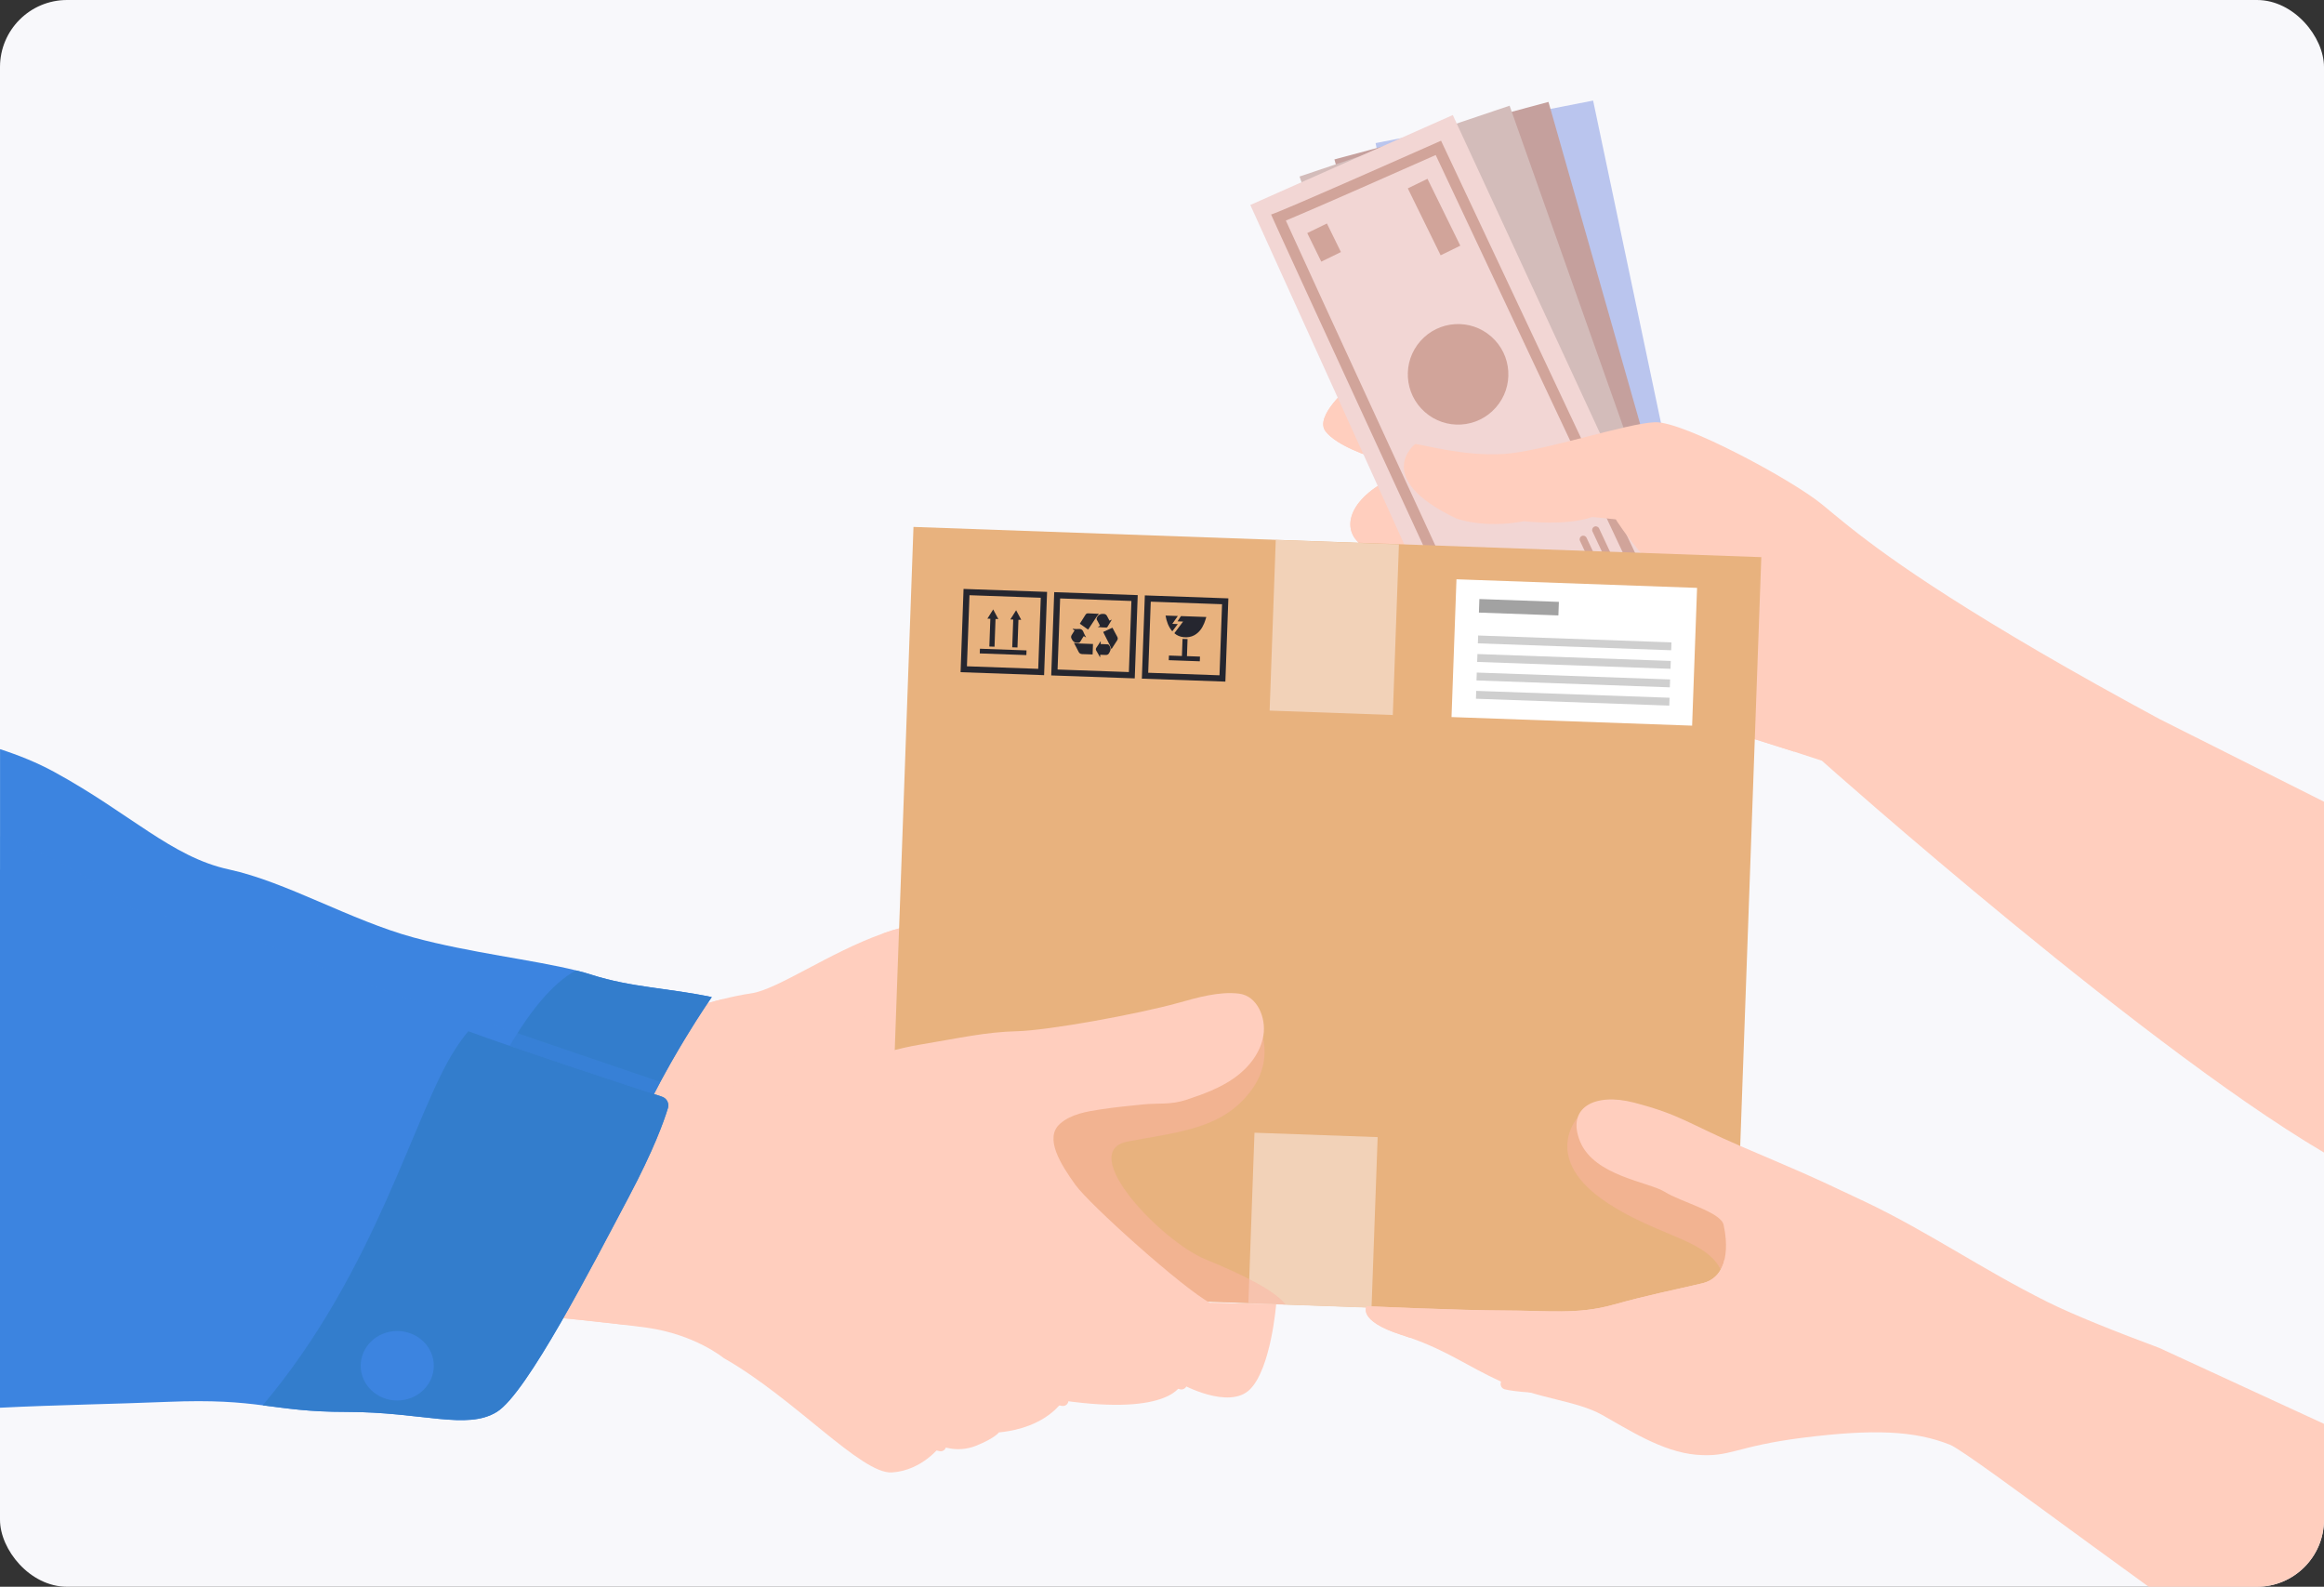 <svg width="208" height="142" viewBox="0 0 208 142" fill="none" xmlns="http://www.w3.org/2000/svg">
<rect x="0" y="0" width="208" height="142" fill="#333333" stroke="none"/>
<g clip-path="url(#clip0_383_10399)">
<rect width="208" height="142" rx="6" fill="#F8F8FB"/>
<path d="M155.606 63.828C155.606 63.828 149.639 64.918 147.011 65.365C144.382 65.812 132.231 61.689 129.406 60.206C126.58 58.722 124.397 55.609 126.53 54.881C126.53 54.881 123.759 54.288 122.812 52.153C121.869 50.019 126.982 49.78 126.982 49.78L126.928 48.948C126.928 48.948 124.08 50.154 122.058 48.905C120.037 47.657 120.412 44.894 124.381 42.871L122.781 40.903C122.781 40.903 119.689 39.959 118.642 38.606C117.594 37.25 120.767 34.603 120.767 34.603L125.877 33.902L152.418 46.447L155.606 63.831V63.828Z" fill="#FFCEBE"/>
<g style="mix-blend-mode:multiply">
<path d="M155.606 63.828C155.606 63.828 149.639 64.918 147.011 65.365C144.382 65.812 132.231 61.689 129.406 60.206C126.58 58.722 124.397 55.609 126.53 54.881C126.53 54.881 123.759 54.288 122.812 52.153C121.869 50.019 126.982 49.78 126.982 49.78L126.928 48.948C126.928 48.948 124.08 50.154 122.058 48.905C120.037 47.657 120.412 44.894 124.381 42.871L122.781 40.903C122.781 40.903 119.689 39.959 118.642 38.606C117.594 37.25 120.767 34.603 120.767 34.603L125.877 33.902L152.418 46.447L155.606 63.831V63.828Z" fill="#FFCEBE"/>
</g>
<g style="mix-blend-mode:multiply">
<path d="M131.076 55.486C131.076 55.486 128.297 54.272 126.523 54.885" stroke="#FFCEBE" stroke-width="0.99" stroke-linecap="round" stroke-linejoin="round"/>
</g>
<path d="M134.604 69.449L153.971 63.076L142.585 9L123.117 12.807L134.604 69.449Z" fill="#BAC5EE"/>
<path d="M134.841 69.977L153.718 62.275L138.59 9.12L119.432 14.267L134.841 69.977Z" fill="#C5A09D"/>
<path d="M135.195 70.432L153.549 61.566L135.11 9.459L116.311 15.797L135.195 70.432Z" fill="#D3BCBA"/>
<path d="M135.79 70.994L153.24 60.471L130.027 10.294L111.904 18.343L135.79 70.994Z" fill="#F2D6D4"/>
<path d="M128.496 13.874L149.807 59.146L136.662 66.594C129.643 51.386 117.449 24.959 115.084 19.738C115.474 19.576 115.965 19.368 116.584 19.102C117.851 18.559 119.614 17.792 121.813 16.825C124.476 15.654 127.158 14.467 128.496 13.874ZM128.975 12.591C128.975 12.591 113.89 19.295 113.766 19.187C113.642 19.079 136.218 67.965 136.218 67.965L151.079 59.543L128.975 12.591Z" fill="#D1A49A"/>
<path d="M137.257 54.984C136.202 56.175 136.318 57.994 137.512 59.045C138.706 60.097 140.531 59.982 141.586 58.791C142.641 57.601 142.525 55.782 141.331 54.73C140.136 53.678 138.312 53.794 137.257 54.984Z" fill="#D1A49A"/>
<path d="M127.127 30.524C125.479 32.387 125.661 35.232 127.524 36.873C129.387 38.521 132.232 38.339 133.873 36.476C135.521 34.613 135.339 31.768 133.476 30.127C131.613 28.479 128.768 28.661 127.127 30.524Z" fill="#D1A49A"/>
<path d="M148.183 59.242C148.249 59.3 148.299 59.3 148.361 59.3C148.489 59.3 148.608 59.219 148.659 59.103C148.713 58.976 148.682 58.83 148.589 58.741C148.222 58.14 145.138 51.613 143.12 47.29C143.043 47.129 142.85 47.055 142.687 47.132C142.525 47.209 142.452 47.402 142.529 47.564C142.529 47.564 143.878 50.454 145.246 53.339C147.461 58.021 147.94 59.026 148.187 59.242H148.183Z" fill="#D1A49A"/>
<path d="M147.062 60.078C147.128 60.136 147.178 60.136 147.24 60.136C147.368 60.136 147.487 60.055 147.538 59.939C147.592 59.812 147.561 59.666 147.468 59.577C147.101 58.976 144.021 52.449 141.999 48.126C141.926 47.964 141.729 47.891 141.566 47.968C141.404 48.045 141.331 48.238 141.408 48.4C141.408 48.4 142.757 51.289 144.125 54.175C146.34 58.857 146.819 59.862 147.066 60.078H147.062Z" fill="#D1A49A"/>
<path d="M127.76 16L126 16.858L128.938 22.846L130.699 21.987L127.76 16Z" fill="#D1A49A"/>
<path d="M118.76 20L117 20.858L118.255 23.415L120.015 22.556L118.76 20Z" fill="#D1A49A"/>
<path d="M209.5 72.5V104C193.253 95 163.06 68.077 163.06 68.077C163.06 68.077 162.198 67.788 160.575 67.264C159.663 66.971 158.503 66.605 157.127 66.174C153.29 64.968 147.009 65.368 147.009 65.368L153.97 63.08L152.207 54.7C150.051 52.943 148.381 51.232 147.164 49.833C145.432 47.841 144.613 46.477 144.613 46.477L142.514 46.265C140.137 47.102 136.407 46.643 136.407 46.643C132.747 47.337 130.316 46.389 130.316 46.389C122.741 42.767 126.66 39.735 126.66 39.735C127.591 39.831 131.051 40.844 134.587 40.625C138.12 40.405 145.598 37.866 148.138 37.785C150.677 37.704 160.417 42.94 163.099 45.16C165.785 47.375 169.785 50.893 182.513 58.329C185.813 60.255 189.539 62.328 193.253 64.336L209.5 72.5Z" fill="#FFCEBE"/>
<g style="mix-blend-mode:multiply">
<path d="M160.576 49.83V67.265C159.664 66.972 158.504 66.606 157.128 66.174C153.29 64.968 147.01 65.369 147.01 65.369L153.971 63.08L152.208 54.7C150.051 52.943 148.382 51.233 147.164 49.834H160.576V49.83Z" fill="#FFCEBE"/>
</g>
<path d="M82.475 101.355C81.988 101.844 81.42 105.77 76.755 106.044C76.191 106.078 75.561 106.059 74.869 105.971C70.946 105.481 64.422 104.11 59.954 103.116C57.121 102.491 55.115 102.017 55.115 102.017L58.254 96.311L61.527 90.362C61.527 90.362 62.888 89.861 64.693 89.411C65.489 89.21 66.37 89.022 67.259 88.891C69.593 88.548 74.247 85.23 79.001 83.546C80.16 83.13 81.331 82.814 82.475 82.668C82.475 82.668 82.556 85.438 82.634 88.844C82.738 94.157 82.808 101.023 82.475 101.355Z" fill="#FFCEBE"/>
<g style="mix-blend-mode:multiply">
<path d="M82.474 101.355C81.987 101.844 81.419 105.77 76.754 106.044L78.999 83.546C80.159 83.13 81.33 82.814 82.474 82.668C82.474 82.668 82.555 85.438 82.632 88.844C82.737 94.157 82.806 101.023 82.474 101.355Z" fill="#FFCEBE"/>
</g>
<g style="mix-blend-mode:multiply">
<path d="M82.473 101.355C81.928 101.902 81.279 106.776 74.863 105.974C70.94 105.485 64.416 104.113 59.948 103.119C57.115 102.495 55.109 102.021 55.109 102.021L58.248 96.315C60.265 96.805 62.835 97.332 64.687 97.332C67.879 97.332 74.72 91.414 82.628 88.848C82.732 94.161 82.802 101.027 82.469 101.359L82.473 101.355Z" fill="#FFCEBE"/>
</g>
<g style="mix-blend-mode:multiply">
<path d="M64.691 89.411C63.458 91.988 61.208 97.205 59.948 103.116C57.115 102.491 55.109 102.017 55.109 102.017L61.521 90.362C61.521 90.362 62.882 89.861 64.687 89.411H64.691Z" fill="#FFCEBE"/>
</g>
<path d="M52.935 87.226C52.513 87.087 52.046 86.96 51.543 86.841C47.786 85.908 42.012 85.253 37.03 83.901C31.387 82.368 25.617 78.915 20.484 77.806C15.352 76.696 11.634 72.778 4.835 69.071C3.308 68.239 1.654 67.576 0.004 67.044V108.444C6.42 108.899 21.648 109.639 28.821 111.646C30.916 112.236 33.331 112.787 35.766 113.284C42.901 114.748 50.241 115.738 50.241 115.738C50.241 115.738 53.449 109.088 56.525 102.072C57.341 100.211 58.233 98.43 59.099 96.82C61.495 92.37 63.706 89.23 63.706 89.23C59.857 88.417 56.525 88.374 52.931 87.226H52.935Z" fill="#3C84E0"/>
<path d="M63.706 89.234C63.706 89.234 59.601 95.059 56.524 102.075C53.448 109.092 50.24 115.742 50.24 115.742C50.24 115.742 42.904 114.748 35.766 113.287C38.456 107.851 41.354 101.975 43.824 96.947C46.931 90.636 49.556 87.931 51.538 86.845C52.041 86.964 52.509 87.091 52.93 87.23C56.52 88.382 59.856 88.421 63.706 89.234Z" fill="#337DCC"/>
<g style="mix-blend-mode:multiply" opacity="0.5">
<path d="M42.287 91.064C39.465 90.043 37.413 89.784 34.464 88.632C31.515 87.48 31.515 87.866 26.189 85.473C20.867 83.08 11.893 81.346 11.893 81.346C7.548 78.11 3.517 76.087 0.008 74.831V108.448C6.424 108.903 21.652 109.642 28.825 111.65C30.92 112.239 33.335 112.79 35.77 113.287C42.905 114.751 50.245 115.742 50.245 115.742C50.245 115.742 53.453 109.091 56.529 102.075C57.345 100.214 58.237 98.434 59.103 96.824C53.402 94.889 44.211 91.761 42.291 91.064H42.287Z" fill="#3C84E0"/>
</g>
<path d="M157.638 49.86L155.69 104.291L155.191 118.169L154.279 118.134L115.054 116.739L96.1 116.065L79.311 115.468L81.757 47.155L157.638 49.86Z" fill="#E8B27E"/>
<g style="mix-blend-mode:multiply" opacity="0.5">
<path d="M155.69 104.291L155.195 118.169L154.283 118.135C154.283 117.907 154.303 117.649 154.349 117.356C155.362 110.756 150.032 111.662 143.929 107.693C137.826 103.729 141.212 99.987 141.212 99.987L144.957 100.638L155.69 104.295V104.291Z" fill="#FBB3A3"/>
</g>
<path d="M125.205 48.715L114.182 48.322L113.633 63.593L124.657 63.986L125.205 48.715Z" fill="#F2D2B8"/>
<path d="M123.301 101.761L112.277 101.368L111.729 116.639L122.753 117.032L123.301 101.761Z" fill="#F2D2B8"/>
<path d="M151.889 52.61L130.355 51.841L129.913 64.171L151.446 64.939L151.889 52.61Z" fill="white"/>
<path d="M139.521 53.862L132.406 53.608L132.363 54.821L139.477 55.075L139.521 53.862Z" fill="#A2A2A2"/>
<path d="M149.599 57.487L132.295 56.87L132.27 57.574L149.574 58.192L149.599 57.487Z" fill="#CFCFCF"/>
<path d="M149.536 59.148L132.232 58.531L132.207 59.235L149.511 59.853L149.536 59.148Z" fill="#CFCFCF"/>
<path d="M149.476 60.805L132.172 60.188L132.147 60.893L149.451 61.51L149.476 60.805Z" fill="#CFCFCF"/>
<path d="M149.427 62.442L132.123 61.827L132.098 62.532L149.402 63.146L149.427 62.442Z" fill="#CFCFCF"/>
<path d="M93.15 53.493L92.922 59.855L86.541 59.627L86.769 53.266L93.15 53.493ZM93.714 52.969L86.239 52.704L85.973 60.155L93.448 60.421L93.714 52.969Z" fill="#25262F"/>
<path d="M87.689 58.475C87.693 58.336 87.701 58.201 87.705 58.055C89.092 58.105 90.48 58.155 91.875 58.205C91.871 58.34 91.864 58.478 91.86 58.625C90.468 58.575 89.081 58.525 87.689 58.475Z" fill="#25262F"/>
<path d="M90.685 55.443C90.592 55.443 90.519 55.435 90.426 55.435C90.604 55.154 90.766 54.892 90.944 54.611C91.098 54.9 91.245 55.173 91.4 55.466C91.311 55.466 91.237 55.466 91.152 55.466C91.121 56.291 91.094 57.115 91.064 57.944C90.905 57.94 90.758 57.932 90.596 57.928C90.627 57.108 90.654 56.287 90.685 55.443Z" fill="#25262F"/>
<path d="M88.632 55.373C88.539 55.373 88.466 55.365 88.373 55.365C88.547 55.084 88.713 54.822 88.891 54.537C89.046 54.826 89.192 55.103 89.351 55.4C89.254 55.4 89.185 55.392 89.1 55.392C89.069 56.225 89.042 57.045 89.011 57.874C88.852 57.87 88.705 57.862 88.547 57.858C88.578 57.038 88.605 56.213 88.636 55.373H88.632Z" fill="#25262F"/>
<path d="M97.793 58.568C97.681 58.564 97.572 58.56 97.468 58.557C97.263 58.549 97.062 58.545 96.857 58.537C96.714 58.53 96.61 58.476 96.54 58.341C96.405 58.063 96.254 57.794 96.119 57.532C96.262 57.551 96.409 57.578 96.556 57.586C96.977 57.605 97.398 57.617 97.824 57.632C97.812 57.959 97.8 58.256 97.789 58.568H97.793Z" fill="#25262F"/>
<path d="M99.563 56.175C99.714 56.457 99.865 56.726 100.008 57.008C100.058 57.112 100.047 57.219 99.977 57.32C99.803 57.578 99.641 57.844 99.478 58.094C99.424 57.971 99.378 57.84 99.32 57.717C99.146 57.366 98.968 57.019 98.79 56.669C98.775 56.634 98.76 56.599 98.736 56.553C99.011 56.426 99.281 56.302 99.563 56.175Z" fill="#25262F"/>
<path d="M97.387 56.345C97.135 56.168 96.896 55.998 96.644 55.817C96.819 55.544 96.985 55.27 97.159 55.004C97.209 54.923 97.294 54.881 97.398 54.889C97.707 54.904 98.017 54.916 98.326 54.931C98.337 54.931 98.353 54.935 98.349 54.935C98.272 55.035 98.187 55.135 98.113 55.243C97.893 55.574 97.677 55.91 97.456 56.241C97.433 56.272 97.41 56.303 97.383 56.345H97.387Z" fill="#25262F"/>
<path d="M99.301 55.544C99.366 55.509 99.424 55.482 99.482 55.455C99.486 55.455 99.494 55.462 99.498 55.466C99.448 55.551 99.397 55.632 99.351 55.717C99.274 55.844 99.2 55.975 99.119 56.098C99.1 56.125 99.061 56.16 99.034 56.16C98.775 56.156 98.516 56.145 98.249 56.11C98.315 56.071 98.377 56.037 98.45 55.994C98.362 55.825 98.28 55.655 98.184 55.497C98.126 55.401 98.141 55.335 98.191 55.239C98.327 54.992 98.535 54.912 98.798 54.938C98.922 54.95 99.019 55.008 99.076 55.123C99.146 55.262 99.223 55.401 99.301 55.544Z" fill="#25262F"/>
<path d="M97.19 57.038C97.128 57.004 97.07 56.969 96.997 56.926C96.9 57.081 96.796 57.227 96.711 57.385C96.649 57.505 96.568 57.531 96.44 57.528C96.166 57.52 96.011 57.4 95.892 57.131C95.845 57.027 95.857 56.923 95.919 56.826C96.004 56.691 96.089 56.557 96.174 56.418C96.116 56.379 96.062 56.345 96.011 56.31C96.011 56.298 96.011 56.287 96.011 56.275C96.17 56.279 96.328 56.306 96.483 56.287C96.746 56.256 96.9 56.349 96.985 56.599C97.036 56.749 97.128 56.884 97.202 57.027C97.198 57.034 97.19 57.038 97.186 57.046L97.19 57.038Z" fill="#25262F"/>
<path d="M98.519 57.42C98.519 57.485 98.515 57.554 98.511 57.639C98.565 57.639 98.619 57.639 98.669 57.643C98.778 57.643 98.882 57.643 98.99 57.655C99.075 57.662 99.199 57.655 99.234 57.701C99.334 57.836 99.435 57.986 99.388 58.171C99.361 58.275 99.311 58.375 99.253 58.468C99.187 58.575 99.083 58.622 98.951 58.614C98.797 58.602 98.638 58.602 98.472 58.595C98.472 58.672 98.468 58.737 98.465 58.803C98.457 58.803 98.449 58.803 98.441 58.807C98.341 58.626 98.252 58.437 98.136 58.263C98.051 58.136 98.063 58.044 98.151 57.924C98.275 57.759 98.379 57.578 98.492 57.4C98.499 57.4 98.507 57.408 98.515 57.412L98.519 57.42Z" fill="#25262F"/>
<path d="M101.263 53.782L101.035 60.144L94.654 59.916L94.882 53.555L101.263 53.782ZM101.827 53.258L94.353 52.993L94.086 60.444L101.561 60.71L101.827 53.258Z" fill="#25262F"/>
<path d="M105.699 55.135C105.629 55.22 105.571 55.336 105.506 55.428C105.467 55.478 105.436 55.532 105.39 55.605L105.888 55.625C105.621 55.979 105.366 56.318 105.107 56.665C105.536 57.073 106.336 57.154 106.893 56.846C107.33 56.603 107.593 56.218 107.778 55.771C107.852 55.594 107.906 55.409 107.967 55.216L105.703 55.135H105.699Z" fill="#25262F"/>
<path d="M104.605 59.076C104.609 58.938 104.613 58.806 104.621 58.664C105.011 58.679 105.39 58.691 105.784 58.706C105.804 58.19 105.819 57.689 105.838 57.177C105.993 57.181 106.132 57.188 106.287 57.192C106.267 57.697 106.252 58.198 106.233 58.718C106.627 58.733 107.009 58.745 107.4 58.76C107.396 58.907 107.388 59.038 107.384 59.18C106.465 59.146 105.541 59.115 104.605 59.08V59.076Z" fill="#25262F"/>
<path d="M105.42 55.127L104.318 55.088C104.407 55.612 104.573 56.086 104.921 56.499C105.087 56.279 105.242 56.071 105.412 55.847L104.921 55.828C105.091 55.589 105.25 55.362 105.416 55.127H105.42Z" fill="#25262F"/>
<path d="M109.375 54.072L109.146 60.433L102.765 60.206L102.993 53.844L109.375 54.072ZM109.939 53.548L102.464 53.282L102.197 60.733L109.672 60.999L109.939 53.548Z" fill="#25262F"/>
<g style="mix-blend-mode:multiply" opacity="0.5">
<path d="M115.053 116.74L96.099 116.066L90.387 103.486L90.912 98.731C90.912 98.731 112.398 89.923 112.081 90.239C111.942 90.374 114.62 93.888 112.081 97.448C109.538 101.012 105.657 101.266 100.954 102.153C96.25 103.039 103.945 111.076 107.883 112.694C111.261 114.081 114.079 115.48 115.053 116.736V116.74Z" fill="#FBB3A3"/>
</g>
<path d="M114.219 116.713C114.219 116.713 113.77 122.407 111.892 124.318C110.01 126.226 105.735 123.856 105.735 123.856C105.735 123.856 104.877 126.738 95.129 125.332C95.129 125.332 93.761 127.763 89.402 128.187C89.402 128.187 89.061 128.699 87.349 129.385C85.641 130.067 84.188 129.385 84.188 129.385C84.188 129.385 82.564 131.597 79.828 131.77C77.084 131.94 71.105 125.12 64.774 121.537C64.774 121.537 62.208 119.41 57.848 118.809C57.288 118.732 56.646 118.655 55.954 118.57C51.251 118.007 44.174 117.352 44.174 117.352L55.027 98.777C55.027 98.777 57.995 98.924 61.261 98.978C64.148 99.032 67.271 99.016 68.797 98.777C68.797 98.777 70.506 98.18 72.044 97.074C73.586 95.965 78.715 94.088 82.306 93.491C85.9 92.894 88.207 92.355 91.029 92.285C93.85 92.212 101.804 90.763 105.48 89.742C107.18 89.268 109.105 88.706 110.891 88.921C112.549 89.122 113.318 91.106 113.082 92.62C112.839 94.189 111.78 95.537 110.485 96.458C109.19 97.379 107.671 97.93 106.164 98.427C104.761 98.889 103.683 98.696 102.28 98.839C101.027 98.966 99.771 99.089 98.523 99.278C97.267 99.471 95.864 99.694 94.874 100.565C93.421 101.848 94.963 104.233 96.243 106.025C97.526 107.812 105.905 115.322 108.297 116.593L113.832 116.709H114.219V116.713Z" fill="#FFCEBE"/>
<g style="mix-blend-mode:multiply">
<path d="M61.261 98.981C60.727 102.388 59.162 110.922 55.95 118.57C51.247 118.007 44.17 117.352 44.17 117.352L55.023 98.777C55.023 98.777 57.991 98.924 61.257 98.978L61.261 98.981Z" fill="#FFCEBE"/>
</g>
<g style="mix-blend-mode:multiply">
<path d="M113.833 116.709C113.547 117.376 113.115 118.085 112.57 118.085C111.545 118.081 108.295 116.598 108.295 116.598L113.83 116.709H113.833Z" fill="#FFCEBE"/>
</g>
<g style="mix-blend-mode:multiply">
<path d="M98.678 121.109C98.678 121.109 100.834 121.645 102.867 122.643C104.974 123.675 105.735 123.849 105.735 123.849" stroke="#FFCEBE" stroke-width="0.99" stroke-linecap="round" stroke-linejoin="round"/>
<path d="M90.387 124.781C90.387 124.781 92.868 124.862 95.133 125.328" stroke="#FFCEBE" stroke-width="0.99" stroke-linecap="round" stroke-linejoin="round"/>
<path d="M84.188 129.381C84.188 129.381 83.141 129.104 81.664 129.104" stroke="#FFCEBE" stroke-width="0.99" stroke-linecap="round" stroke-linejoin="round"/>
</g>
<path d="M59.254 98.145C56.374 97.205 45.858 93.753 41.912 92.285C41.722 92.212 41.548 92.146 41.39 92.085C37.413 90.551 35.361 92.085 29.076 88.632C22.792 85.18 15.352 85.307 12.53 83.774C9.709 82.24 6.118 80.707 0.015 77.806C0.012 77.806 0.004 77.802 0 77.798V125.979C5.028 125.728 10.312 125.648 14.965 125.455C19.128 125.281 21.431 125.497 23.503 125.763C25.648 126.029 27.546 126.353 30.997 126.353C37.795 126.353 41.773 128.013 44.463 126.353C47.156 124.692 53.054 113.183 56.262 107.134C58.489 102.934 59.416 100.353 59.776 99.166C59.903 98.739 59.671 98.292 59.246 98.149L59.254 98.145Z" fill="#3C84E0"/>
<path d="M59.782 99.167C59.423 100.354 58.495 102.935 56.269 107.135C53.061 113.184 47.163 124.693 44.469 126.353C41.776 128.014 37.798 126.353 31.004 126.353C27.552 126.353 25.655 126.03 23.51 125.764H23.514C33.717 113.658 37.033 99.629 40.751 93.877C41.146 93.268 41.536 92.74 41.915 92.286C45.861 93.754 56.377 97.206 59.257 98.146C59.682 98.288 59.914 98.736 59.786 99.163L59.782 99.167Z" fill="#337DCC"/>
<path d="M35.553 125.332C37.359 125.332 38.823 123.94 38.823 122.223C38.823 120.505 37.359 119.113 35.553 119.113C33.747 119.113 32.283 120.505 32.283 122.223C32.283 123.94 33.747 125.332 35.553 125.332Z" fill="#3C84E0"/>
<path d="M193.252 120.624C189.499 119.229 185.634 117.699 183.245 116.509C177.344 113.569 172.601 110.244 166.955 107.558C161.316 104.873 160.543 104.619 155.8 102.573C151.05 100.527 150.413 99.76 146.242 98.673C142.721 97.756 140.151 99.12 141.434 102.191C142.721 105.258 147.591 105.771 149.002 106.664C150.413 107.558 154.007 108.456 154.262 109.604C154.401 110.232 154.618 111.535 154.351 112.698C154.131 113.677 153.57 114.555 152.341 114.848C149.643 115.488 147.591 115.869 144.387 116.763C141.179 117.661 138.485 117.275 134.64 117.275C130.794 117.275 122.33 116.89 122.33 116.89C122.33 116.89 121.429 118.169 125.406 119.448C125.684 119.541 125.951 119.626 126.21 119.718C129.623 120.924 131.277 122.238 134.385 123.664C137.716 125.201 141.052 125.324 143.363 126.607C145.67 127.886 148.747 129.928 151.827 130.187C154.904 130.445 155.29 129.424 161.447 128.653C167.604 127.886 171.326 128.014 174.53 129.293C176.393 130.036 196.49 145.527 204 150L214 130.187L193.252 120.624Z" fill="#FFCEBE"/>
<g style="mix-blend-mode:multiply">
<path d="M154.343 112.698C154.343 115.341 151.39 116.316 149.199 117.114C147.007 117.907 143.857 119.36 141.283 119.36C139.583 119.36 131.509 119.526 126.202 119.722C125.943 119.63 125.677 119.545 125.398 119.452C121.421 118.169 122.322 116.894 122.322 116.894C122.322 116.894 130.786 117.279 134.632 117.279C138.477 117.279 141.171 117.665 144.379 116.767C147.583 115.873 149.636 115.488 152.333 114.852C153.562 114.559 154.123 113.681 154.343 112.702V112.698Z" fill="#FFCEBE"/>
</g>
<g style="mix-blend-mode:multiply">
<path d="M134.803 123.853C134.803 123.853 136.496 124.307 141.304 124.176C146.112 124.049 148.485 124.943 151.948 124.75" stroke="#FFCEBE" stroke-width="0.99" stroke-linecap="round" stroke-linejoin="round"/>
</g>
</g>
<defs>
<clipPath id="clip0_383_10399">
<rect width="208" height="142" rx="6" fill="white"/>
</clipPath>
</defs>
</svg>
